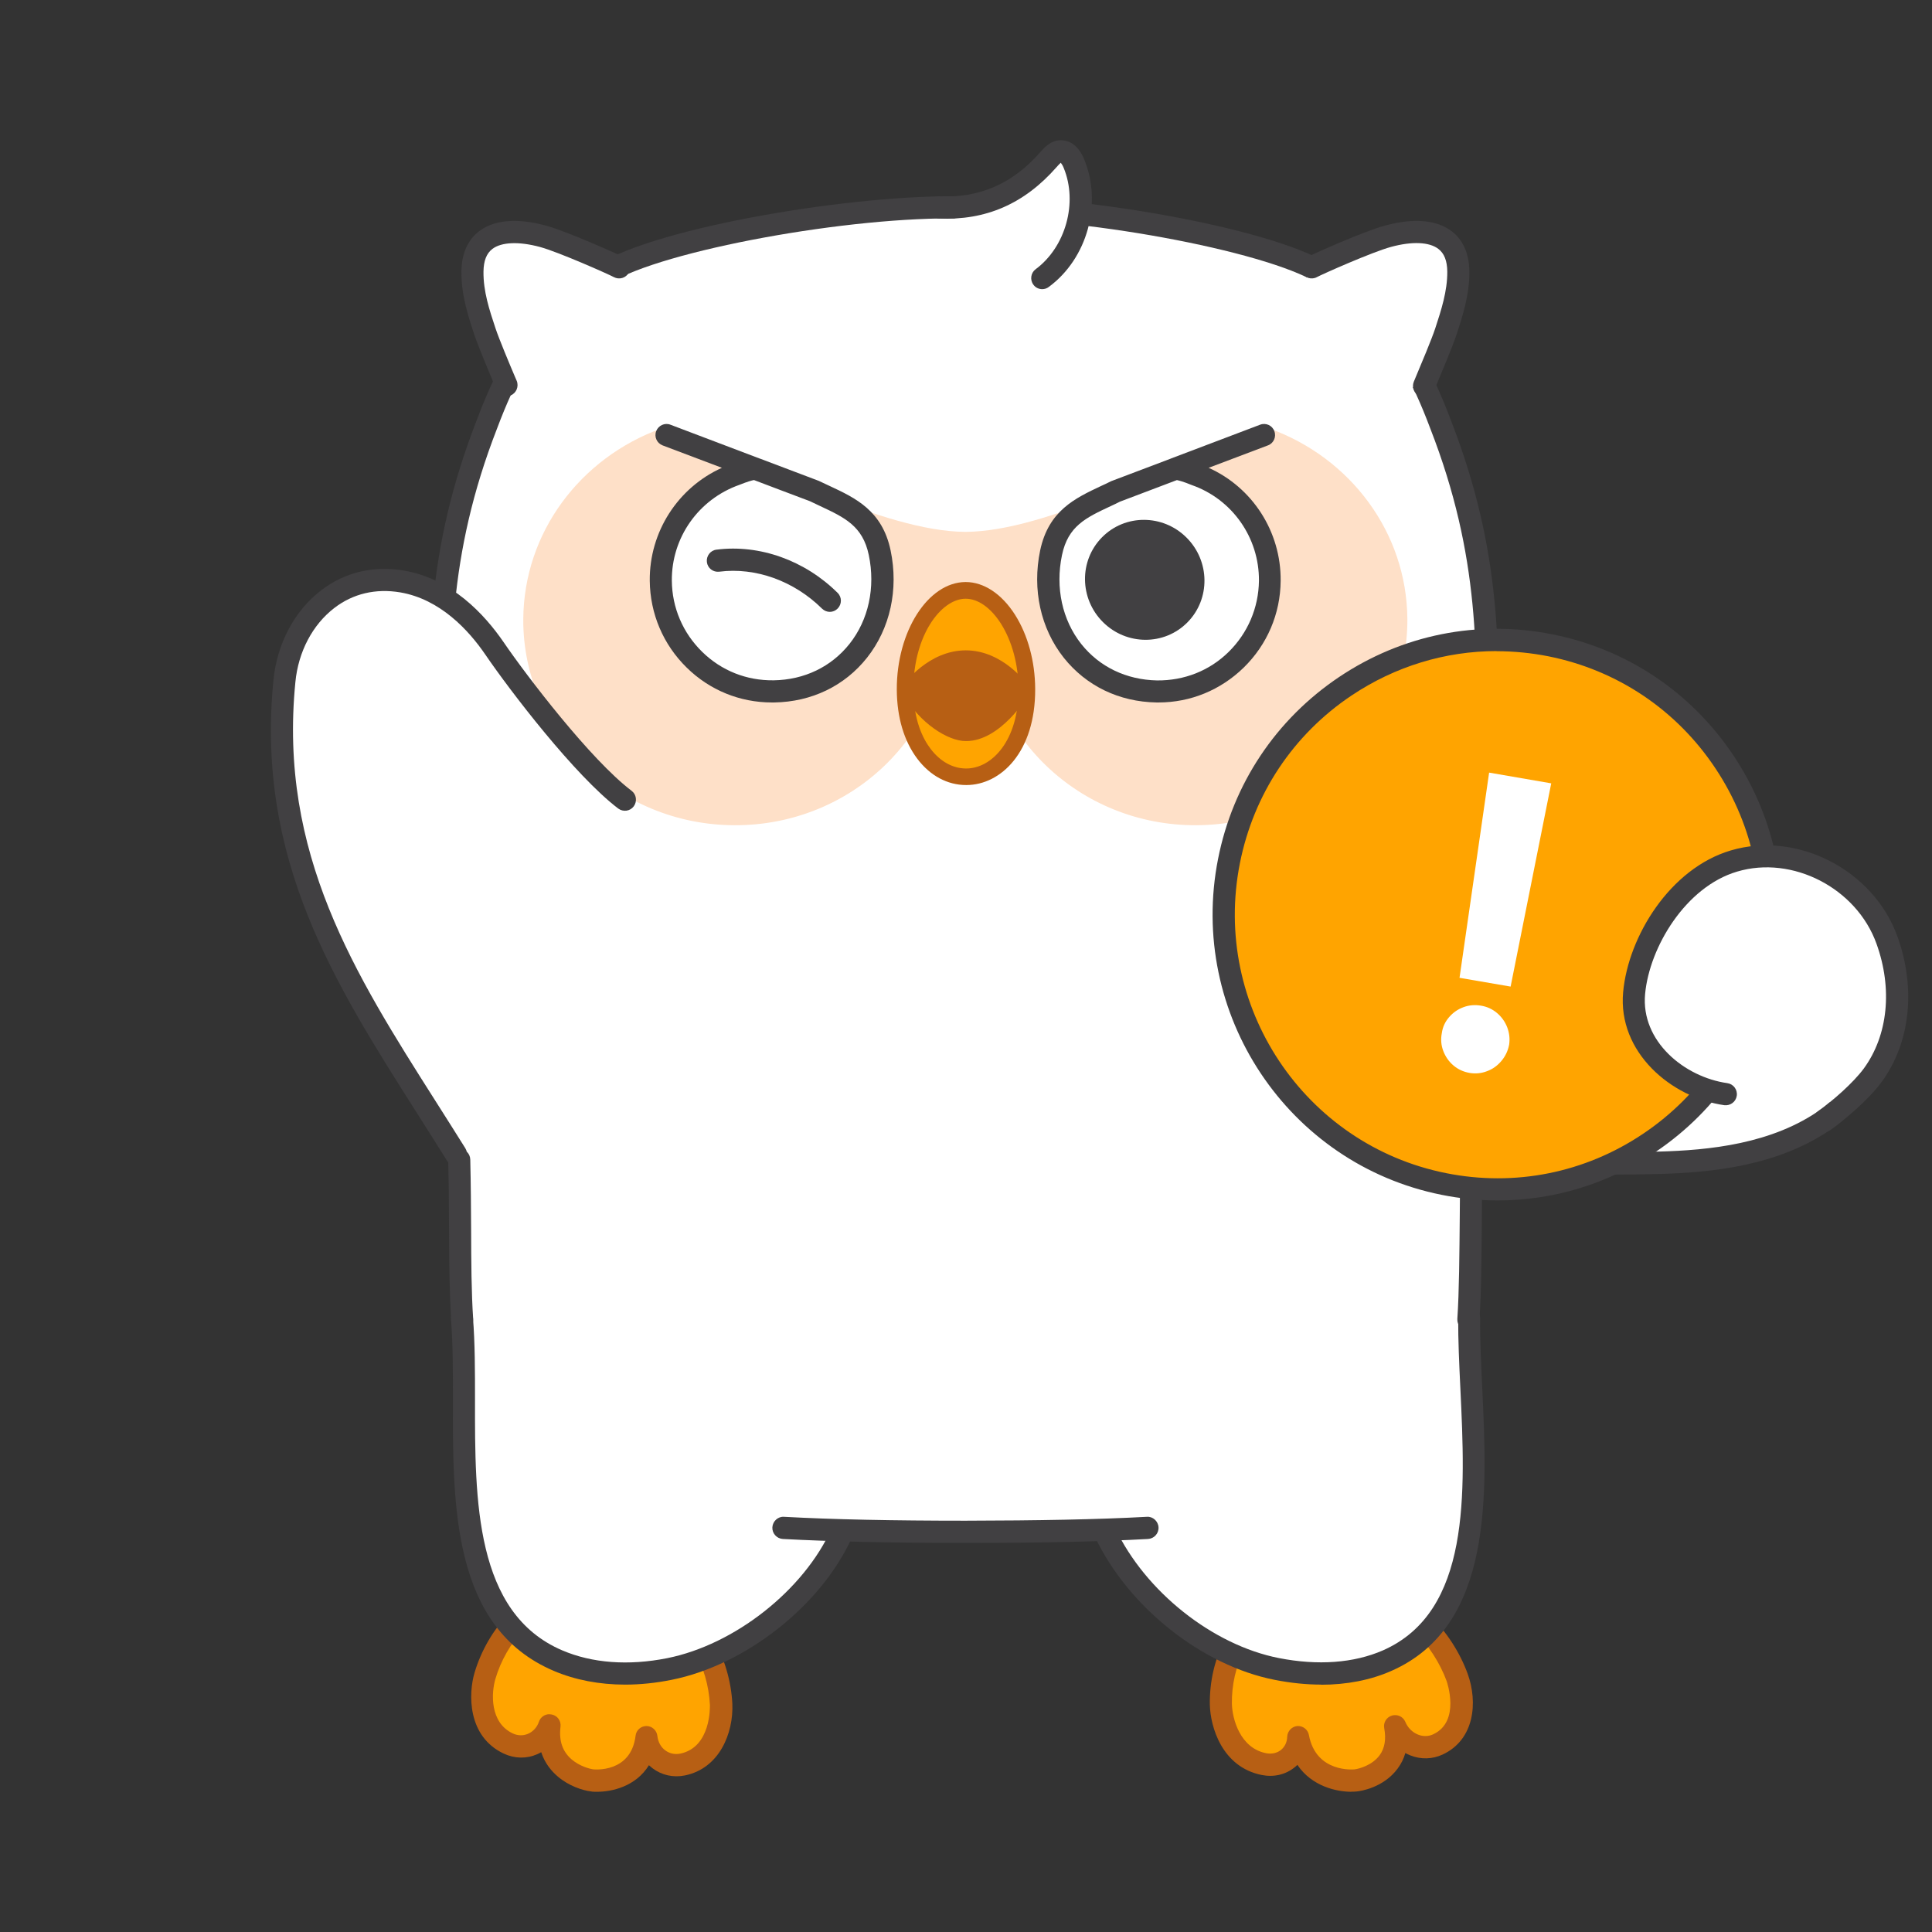 <svg width="116" height="116" viewBox="0 0 116 116" fill="none" xmlns="http://www.w3.org/2000/svg">
<rect x="0" y="0" width="116" height="116" fill="#333333" stroke="none"/>
<mask id="mask0_923_58894" style="mask-type:alpha" maskUnits="userSpaceOnUse" x="0" y="0" width="116" height="116">
<rect x="0.5" width="115" height="116" fill="#D9D9D9"/>
</mask>
<g mask="url(#mask0_923_58894)">
<path d="M96.4 51.405C98.781 52.553 101.118 53.803 103.39 55.148C105.283 56.274 107.279 57.349 108.699 59.068C111.051 61.897 112.784 64.924 109.762 67.103C106.813 69.223 103.121 69.713 99.589 69.808C92.985 69.984 86.337 69.516 79.812 68.478" fill="white"/>
<path d="M96.888 70.51C91.222 70.51 85.455 70.05 79.71 69.136C79.346 69.077 79.099 68.734 79.157 68.375C79.215 68.01 79.55 67.768 79.914 67.82C86.504 68.865 93.116 69.311 99.575 69.143C102.582 69.062 106.419 68.704 109.383 66.569C110.177 65.999 110.606 65.363 110.701 64.624C110.912 62.979 109.376 60.91 108.196 59.499C106.987 58.036 105.276 57.035 103.616 56.062L103.055 55.733C100.805 54.395 98.468 53.145 96.116 52.019C95.788 51.858 95.642 51.463 95.803 51.127C95.963 50.791 96.356 50.652 96.691 50.812C99.079 51.96 101.453 53.233 103.733 54.585L104.286 54.914C106.041 55.945 107.854 57.013 109.216 58.651C110.657 60.391 112.281 62.665 112.012 64.8C111.873 65.904 111.247 66.869 110.148 67.659C106.893 70.006 102.8 70.4 99.604 70.488C98.701 70.51 97.791 70.525 96.88 70.525L96.888 70.51Z" fill="#414042"/>
<path d="M27.02 50.045C27.165 59.842 27.172 68.558 28.381 79.73C28.622 81.946 29.379 85.726 30.682 87.568C33.18 91.063 40.549 91.012 43.768 91.502C45.901 91.824 52.425 92.073 57.96 91.977C63.494 92.08 70.018 91.824 72.152 91.502C75.37 91.012 82.739 91.071 85.237 87.568C86.548 85.726 87.298 81.946 87.538 79.73C88.747 68.565 88.754 59.85 88.9 50.045C88.9 50.045 84.924 48.626 57.96 48.524C30.995 48.626 27.02 50.045 27.02 50.045Z" fill="white"/>
<path d="M75.88 105.921C76.987 106.141 77.912 105.38 77.948 104.298C78.414 106.791 80.737 106.974 81.407 106.901C82.077 106.828 84.239 106.141 83.773 103.647C84.196 104.671 85.361 105.197 86.344 104.744C88.099 103.918 87.88 101.79 87.501 100.723C87.072 99.545 86.322 98.361 85.463 97.571C83.613 95.86 80.926 95.37 79.295 95.561C77.657 95.743 75.261 96.811 74.11 98.851C73.579 99.801 73.288 101.103 73.309 102.324C73.338 103.428 73.906 105.519 75.887 105.921H75.88Z" fill="#FFA400"/>
<path d="M81.137 107.581C80.264 107.581 78.771 107.266 77.897 105.965C77.839 106.023 77.781 106.075 77.722 106.119C77.176 106.557 76.47 106.718 75.749 106.572C73.368 106.089 72.669 103.684 72.64 102.338C72.618 100.978 72.945 99.553 73.528 98.522C74.766 96.321 77.271 95.114 79.215 94.895C81.072 94.69 83.955 95.283 85.907 97.081C86.824 97.929 87.654 99.209 88.121 100.496C88.74 102.207 88.536 104.451 86.621 105.343C86.009 105.629 85.317 105.651 84.676 105.395C84.574 105.351 84.472 105.307 84.378 105.256C84.283 105.592 84.13 105.899 83.919 106.184C83.06 107.354 81.647 107.544 81.487 107.559C81.392 107.574 81.276 107.574 81.152 107.574L81.137 107.581ZM77.941 103.633C78.254 103.633 78.531 103.859 78.589 104.174C79.018 106.469 81.298 106.236 81.319 106.236C81.589 106.206 82.39 105.994 82.834 105.387C83.14 104.971 83.234 104.43 83.111 103.764C83.045 103.428 83.249 103.099 83.577 103.004C83.904 102.909 84.247 103.07 84.378 103.384C84.523 103.735 84.8 104.013 85.15 104.152C85.448 104.269 85.776 104.261 86.052 104.13C87.713 103.355 86.868 100.971 86.861 100.942C86.46 99.845 85.761 98.763 84.997 98.054C83.351 96.533 80.912 96.036 79.353 96.211C77.802 96.387 75.676 97.388 74.678 99.172C74.213 100.006 73.943 101.176 73.965 102.309C73.987 103.187 74.445 104.949 76.011 105.263C76.346 105.329 76.666 105.263 76.907 105.073C77.14 104.883 77.278 104.605 77.285 104.276C77.3 103.94 77.562 103.662 77.897 103.633C77.912 103.633 77.933 103.633 77.948 103.633H77.941Z" fill="#B75F14"/>
<path d="M89.176 49.87C89.249 41.205 90.043 34.625 86.489 25.485C84.225 19.453 81.989 17.998 79.426 16.419C76.033 14.335 64.622 12.309 57.952 12.456H57.741C51.071 12.309 39.661 14.335 36.267 16.419C33.704 17.998 31.469 19.453 29.204 25.485C25.651 34.625 26.444 41.213 26.517 49.87" fill="white"/>
<path d="M89.176 50.542C88.812 50.542 88.514 50.235 88.521 49.869C88.528 48.583 88.557 47.34 88.586 46.126C88.732 39.297 88.863 33.396 85.878 25.733C83.657 19.804 81.538 18.502 79.091 16.989C75.916 15.036 64.673 12.967 57.981 13.121H57.756C51.049 12.967 39.806 15.036 36.631 16.989C34.185 18.495 32.066 19.804 29.845 25.726C26.859 33.396 26.99 39.297 27.136 46.126C27.165 47.34 27.187 48.583 27.202 49.869C27.202 50.235 26.91 50.542 26.546 50.542C26.182 50.542 25.884 50.25 25.884 49.884C25.876 48.604 25.847 47.361 25.818 46.155C25.665 39.18 25.541 33.155 28.614 25.251C30.995 18.912 33.398 17.427 35.947 15.855C39.617 13.596 51.377 11.651 57.778 11.79H57.974C64.375 11.629 76.12 13.596 79.79 15.855C82.339 17.427 84.742 18.912 87.123 25.258C90.196 33.162 90.065 39.18 89.919 46.155C89.89 47.361 89.868 48.597 89.853 49.884C89.853 50.25 89.555 50.542 89.191 50.542H89.176Z" fill="#414042"/>
<path d="M31.418 37.191C31.389 43.983 37.061 49.518 44.081 49.548C51.1 49.584 56.824 44.108 56.853 37.315H59.066C59.103 44.108 64.819 49.584 71.838 49.548C78.858 49.511 84.523 43.976 84.501 37.191C84.472 31.941 81.05 27.481 76.251 25.741C70.098 27.949 62.875 31.912 57.96 31.934C53.044 31.904 45.814 27.942 39.668 25.741C34.869 27.488 31.447 31.941 31.418 37.191Z" fill="#FEE0C8"/>
<path d="M54.34 41.41C54.355 44.685 56.103 46.645 58.018 46.638C59.933 46.63 61.659 44.649 61.644 41.38C61.63 38.105 59.875 35.443 57.967 35.451C56.059 35.458 54.326 38.141 54.34 41.41Z" fill="#FFA400"/>
<path d="M58.003 47.135C56.882 47.135 55.841 46.572 55.076 45.556C54.282 44.503 53.853 43.07 53.845 41.41C53.831 37.915 55.717 34.961 57.967 34.946H57.981C59.074 34.946 60.151 35.663 60.945 36.913C61.717 38.134 62.147 39.714 62.154 41.373C62.168 45.146 60.093 47.128 58.032 47.135H58.018H58.003ZM57.981 35.948H57.974C56.481 35.955 54.828 38.2 54.843 41.41C54.85 43.23 55.404 44.342 55.87 44.956C56.445 45.716 57.202 46.141 58.003 46.141H58.018C59.547 46.141 61.164 44.466 61.149 41.381C61.149 39.911 60.77 38.514 60.1 37.447C59.496 36.496 58.724 35.948 57.981 35.948Z" fill="#B75F14"/>
<path d="M61.331 41.461C61.331 41.461 59.809 44.006 57.989 43.998C57.078 43.998 55.549 43.026 54.646 41.425C54.646 41.425 55.972 39.553 57.989 39.553C60.006 39.553 61.331 41.461 61.331 41.461Z" fill="#B75F14"/>
<path d="M58.003 44.496H57.989C56.918 44.496 55.215 43.428 54.217 41.666C54.122 41.498 54.13 41.286 54.246 41.132C54.304 41.044 55.746 39.048 57.989 39.048C60.232 39.048 61.681 41.081 61.739 41.169C61.848 41.33 61.855 41.542 61.761 41.71C61.695 41.827 60.071 44.496 58.003 44.496ZM55.265 41.468C56.117 42.792 57.37 43.494 57.996 43.501C59.088 43.501 60.195 42.236 60.712 41.49C60.297 41.015 59.292 40.05 57.989 40.05C56.685 40.05 55.666 41.001 55.258 41.468H55.265Z" fill="#B75F14"/>
<path d="M75.902 26.128C74.482 26.669 70.521 28.161 67.004 29.492C65.249 30.347 63.596 30.845 63.1 33.184C62.19 37.513 65.045 41.432 69.45 41.505C73.164 41.571 76.208 38.588 76.244 34.866C76.273 31.919 74.402 29.411 71.773 28.483C70.754 28.066 70.535 28.146 70.535 28.146" fill="white"/>
<path d="M69.574 42.177C69.53 42.177 69.487 42.177 69.443 42.177C67.193 42.141 65.219 41.183 63.872 39.494C62.481 37.739 61.965 35.392 62.452 33.052C62.955 30.654 64.564 29.908 66.115 29.177C66.312 29.089 66.516 28.994 66.712 28.892L70.266 27.547C70.266 27.547 70.295 27.539 70.302 27.532C70.309 27.525 70.331 27.525 70.338 27.517L75.661 25.499C76.004 25.368 76.39 25.543 76.513 25.887C76.644 26.23 76.47 26.618 76.127 26.742L72.567 28.088C75.195 29.265 76.921 31.919 76.892 34.873C76.877 36.854 76.084 38.704 74.671 40.086C73.287 41.432 71.482 42.177 69.559 42.177H69.574ZM70.659 28.826L67.244 30.12C67.091 30.201 66.887 30.296 66.683 30.391C65.198 31.085 64.127 31.583 63.763 33.33C63.355 35.282 63.778 37.227 64.921 38.668C66.013 40.042 67.63 40.817 69.472 40.854C71.096 40.869 72.618 40.276 73.768 39.143C74.919 38.01 75.567 36.496 75.589 34.873C75.61 32.292 73.994 29.981 71.562 29.126C71.03 28.907 70.768 28.848 70.666 28.826H70.659Z" fill="#414042"/>
<path d="M71.298 37.365C72.682 35.962 72.654 33.682 71.236 32.273C69.819 30.864 67.548 30.859 66.165 32.262C64.781 33.666 64.809 35.946 66.226 37.355C67.644 38.764 69.915 38.768 71.298 37.365Z" fill="#414042"/>
<path d="M56.387 12.456C59.256 12.573 61.331 11.417 62.933 9.589C63.137 9.355 63.377 9.085 63.69 9.085C64.069 9.085 64.331 9.472 64.477 9.823C65.452 12.192 64.629 15.176 62.576 16.697" fill="white"/>
<path d="M62.576 17.362C62.372 17.362 62.168 17.267 62.045 17.091C61.826 16.799 61.892 16.375 62.183 16.163C63.989 14.825 64.724 12.156 63.865 10.079C63.8 9.911 63.727 9.823 63.69 9.772C63.617 9.831 63.508 9.955 63.443 10.028C61.513 12.229 59.205 13.245 56.365 13.121C56.001 13.106 55.717 12.792 55.731 12.426C55.746 12.061 56.037 11.761 56.423 11.79C58.819 11.893 60.799 11.03 62.445 9.151C62.7 8.865 63.079 8.427 63.69 8.419H63.705C64.054 8.419 64.688 8.573 65.096 9.567C66.195 12.229 65.285 15.526 62.969 17.23C62.853 17.318 62.715 17.362 62.576 17.362Z" fill="#414042"/>
<path d="M66.37 92.043C68.314 96.138 72.611 99.414 76.666 100.211C78.924 100.657 81.268 100.598 83.307 99.706C90.341 96.613 88.164 86.004 88.23 79.153" fill="white"/>
<path d="M79.331 101.146C78.436 101.146 77.496 101.051 76.535 100.861C72.174 100.006 67.746 96.489 65.766 92.321C65.605 91.992 65.751 91.59 66.079 91.436C66.406 91.275 66.807 91.422 66.96 91.751C68.766 95.56 72.807 98.77 76.783 99.552C79.135 100.013 81.29 99.852 83.031 99.092C88.317 96.767 87.982 89.652 87.683 83.379C87.611 81.873 87.545 80.454 87.552 79.145C87.552 78.78 87.851 78.487 88.215 78.487C88.579 78.487 88.878 78.794 88.87 79.16C88.856 80.432 88.929 81.836 88.994 83.32C89.3 89.689 89.671 97.622 83.547 100.32C82.295 100.876 80.853 101.154 79.309 101.154L79.331 101.146Z" fill="#414042"/>
<path d="M85.543 23.072C85.615 22.882 85.827 22.304 85.899 22.114C86.183 21.361 86.547 20.63 86.81 19.848C87.268 18.458 87.836 16.93 87.341 15.475C86.817 13.94 84.611 13.859 83.351 14.166C82.135 14.43 81.05 14.883 79.957 15.482C79.652 15.651 78.902 16.023 78.596 16.199C78.596 16.199 77.329 19.051 80.613 21.77C83.402 24.081 85.543 23.065 85.543 23.065V23.072Z" fill="white"/>
<path d="M85.499 23.84C85.419 23.84 85.332 23.825 85.251 23.789C84.909 23.65 84.749 23.262 84.887 22.919L85.033 22.568C85.317 21.895 85.98 20.316 86.176 19.709C86.533 18.619 86.904 17.486 86.897 16.309C86.89 15.658 86.715 15.212 86.358 14.942C85.812 14.525 84.778 14.481 83.518 14.825C82.404 15.124 79.375 16.47 79.069 16.638C78.749 16.813 78.341 16.689 78.166 16.367C77.992 16.046 78.115 15.636 78.436 15.461C78.785 15.271 81.916 13.874 83.176 13.538C84.37 13.216 86.023 13.019 87.159 13.881C87.64 14.247 88.208 14.956 88.222 16.294C88.237 17.698 87.815 18.992 87.436 20.133C87.218 20.791 86.57 22.341 86.256 23.087L86.118 23.423C86.016 23.679 85.761 23.84 85.506 23.84H85.499Z" fill="#414042"/>
<path d="M40.017 26.128C41.437 26.669 45.399 28.161 48.916 29.492C50.67 30.347 52.324 30.845 52.819 33.184C53.729 37.513 50.874 41.432 46.469 41.505C42.755 41.571 39.712 38.588 39.675 34.866C39.646 31.919 41.517 29.411 44.146 28.483C45.166 28.066 45.384 28.146 45.384 28.146" fill="white"/>
<path d="M46.345 42.177C44.423 42.177 42.61 41.439 41.233 40.086C39.821 38.704 39.034 36.854 39.013 34.873C38.983 31.934 40.702 29.279 43.345 28.088C41.787 27.495 40.483 27.006 39.784 26.742C39.442 26.611 39.267 26.23 39.398 25.887C39.53 25.543 39.916 25.368 40.251 25.499C41.197 25.858 43.272 26.647 45.595 27.525C45.595 27.525 45.61 27.525 45.617 27.532C45.617 27.532 45.632 27.532 45.639 27.539C46.789 27.971 47.998 28.431 49.156 28.87C49.411 28.994 49.615 29.089 49.811 29.177C51.362 29.901 52.972 30.654 53.474 33.052C53.962 35.392 53.445 37.739 52.054 39.494C50.714 41.183 48.734 42.141 46.484 42.177C46.44 42.177 46.396 42.177 46.353 42.177H46.345ZM45.26 28.826C45.158 28.841 44.904 28.907 44.394 29.111C41.933 29.981 40.316 32.285 40.338 34.866C40.352 36.489 41.001 38.002 42.158 39.136C43.316 40.269 44.823 40.869 46.455 40.847C48.297 40.817 49.913 40.035 51.005 38.66C52.149 37.22 52.571 35.275 52.163 33.323C51.799 31.583 50.722 31.078 49.243 30.384C49.039 30.288 48.836 30.194 48.624 30.091C47.525 29.674 46.367 29.243 45.26 28.819V28.826Z" fill="#414042"/>
<path d="M49.826 36.738C49.658 36.738 49.491 36.672 49.36 36.548C47.678 34.881 45.37 34.047 43.185 34.325C42.814 34.369 42.486 34.113 42.442 33.747C42.399 33.382 42.654 33.045 43.018 33.002C45.603 32.672 48.326 33.645 50.292 35.597C50.554 35.853 50.554 36.277 50.292 36.54C50.161 36.672 49.993 36.738 49.819 36.738H49.826Z" fill="#414042"/>
<path d="M30.384 23.072C30.311 22.882 30.1 22.304 30.027 22.114C29.743 21.361 29.379 20.63 29.117 19.848C28.658 18.458 28.09 16.93 28.585 15.475C29.11 13.94 31.316 13.859 32.575 14.166C33.792 14.43 34.877 14.883 35.969 15.482C36.275 15.651 36.864 15.958 37.17 16.133C37.17 16.133 38.889 19.424 35.605 22.143C32.816 24.454 30.377 23.065 30.377 23.065L30.384 23.072Z" fill="white"/>
<path d="M30.406 23.789C30.143 23.789 29.896 23.635 29.794 23.379L29.692 23.131C29.401 22.436 28.716 20.798 28.491 20.133C28.112 18.992 27.689 17.705 27.704 16.294C27.719 14.956 28.294 14.24 28.767 13.881C29.903 13.019 31.556 13.216 32.75 13.538C34.01 13.874 37.141 15.278 37.491 15.461C37.811 15.636 37.935 16.038 37.76 16.367C37.585 16.689 37.185 16.813 36.857 16.638C36.551 16.47 33.522 15.124 32.408 14.825C31.148 14.488 30.114 14.532 29.568 14.942C29.211 15.212 29.037 15.658 29.029 16.309C29.015 17.493 29.386 18.619 29.75 19.709C29.954 20.33 30.624 21.932 30.915 22.612L31.025 22.867C31.163 23.204 31.003 23.599 30.668 23.738C30.588 23.774 30.5 23.789 30.413 23.789H30.406Z" fill="#414042"/>
<path d="M88.164 79.899C88.164 79.899 88.135 79.899 88.121 79.899C87.756 79.877 87.48 79.555 87.501 79.19C87.611 77.544 87.625 75.322 87.647 72.967C87.654 71.454 87.669 69.896 87.705 68.441C87.713 68.076 87.997 67.769 88.383 67.791C88.747 67.798 89.038 68.105 89.031 68.471C88.994 69.918 88.98 71.461 88.972 72.967C88.958 75.344 88.943 77.581 88.827 79.27C88.805 79.621 88.514 79.892 88.164 79.892V79.899Z" fill="#414042"/>
<path d="M40.971 105.943C39.886 106.155 38.925 105.38 38.816 104.298C38.517 106.813 36.224 106.981 35.554 106.901C34.884 106.82 32.699 106.118 32.998 103.603C32.641 104.634 31.527 105.16 30.522 104.693C28.731 103.852 28.804 101.702 29.117 100.635C29.466 99.45 30.136 98.266 30.937 97.469C32.656 95.758 35.292 95.282 36.923 95.48C38.561 95.677 41.008 96.767 42.275 98.836C42.865 99.801 43.236 101.11 43.294 102.345C43.338 103.457 42.908 105.563 40.971 105.957V105.943Z" fill="#FFA400"/>
<path d="M35.838 107.581C35.699 107.581 35.583 107.581 35.481 107.559C34.978 107.5 34.148 107.23 33.493 106.667C33.122 106.352 32.714 105.877 32.495 105.205C32.415 105.248 32.335 105.292 32.248 105.329C31.607 105.607 30.901 105.592 30.253 105.292C28.039 104.254 28.126 101.666 28.491 100.437C28.876 99.129 29.619 97.842 30.478 96.986C32.306 95.173 35.146 94.581 37.01 94.807C38.94 95.041 41.496 96.262 42.85 98.478C43.484 99.516 43.906 100.942 43.971 102.302C44.044 104.086 43.178 106.184 41.117 106.601C40.425 106.74 39.733 106.586 39.18 106.17C39.107 106.111 39.034 106.053 38.962 105.987C38.168 107.274 36.726 107.581 35.852 107.581H35.838ZM32.998 102.931C33.049 102.931 33.1 102.931 33.144 102.945C33.478 103.018 33.697 103.333 33.653 103.676C33.551 104.532 33.777 105.175 34.338 105.651C34.811 106.045 35.394 106.206 35.634 106.235C35.656 106.235 37.884 106.477 38.161 104.217C38.197 103.881 38.481 103.633 38.816 103.633C39.151 103.633 39.435 103.896 39.471 104.232C39.508 104.583 39.675 104.897 39.945 105.095C40.2 105.285 40.513 105.351 40.833 105.292C42.704 104.912 42.624 102.463 42.624 102.36C42.566 101.22 42.224 100.028 41.7 99.172C40.578 97.344 38.394 96.314 36.828 96.123C35.27 95.941 32.903 96.423 31.389 97.929C30.682 98.631 30.063 99.713 29.743 100.81C29.495 101.651 29.401 103.428 30.791 104.079C31.09 104.217 31.41 104.225 31.702 104.1C32.008 103.969 32.248 103.706 32.357 103.377C32.452 103.099 32.707 102.923 32.983 102.923L32.998 102.931Z" fill="#B75F14"/>
<path d="M50.539 92.043C48.697 96.138 44.183 99.414 40.185 100.211C37.964 100.657 35.612 100.598 33.508 99.706C26.248 96.613 28.301 86.004 27.741 79.153" fill="white"/>
<path d="M37.534 101.147C35.991 101.147 34.534 100.869 33.245 100.32C27.172 97.732 27.18 90.479 27.194 84.081C27.194 82.334 27.194 80.681 27.078 79.204C27.049 78.838 27.318 78.517 27.682 78.487C28.046 78.458 28.367 78.729 28.396 79.094C28.52 80.623 28.52 82.304 28.52 84.081C28.512 90.062 28.505 96.847 33.762 99.092C35.561 99.86 37.731 100.02 40.054 99.56C44.117 98.748 48.268 95.473 49.935 91.766C50.088 91.429 50.474 91.283 50.816 91.429C51.151 91.583 51.297 91.978 51.151 92.314C49.323 96.379 44.765 99.977 40.316 100.861C39.369 101.051 38.437 101.147 37.542 101.147H37.534Z" fill="#414042"/>
<path d="M27.755 79.899C27.413 79.899 27.114 79.628 27.093 79.277C26.983 77.618 26.969 75.79 26.961 73.852C26.961 72.536 26.947 71.139 26.91 69.655C26.903 69.29 27.187 68.982 27.558 68.975C27.937 68.975 28.228 69.253 28.236 69.626C28.272 71.125 28.279 72.529 28.287 73.852C28.294 75.768 28.301 77.574 28.41 79.197C28.432 79.562 28.156 79.884 27.791 79.906C27.777 79.906 27.762 79.906 27.748 79.906L27.755 79.899Z" fill="#414042"/>
<path d="M58.346 92.636H57.581C53.409 92.636 49.848 92.555 47.001 92.402C46.636 92.38 46.353 92.065 46.374 91.7C46.396 91.334 46.717 91.042 47.074 91.071C49.986 91.232 53.627 91.305 57.967 91.305C62.285 91.297 65.948 91.232 68.86 91.071C69.217 91.042 69.538 91.334 69.559 91.7C69.581 92.065 69.297 92.38 68.933 92.402C66.086 92.562 62.525 92.636 58.346 92.636Z" fill="#414042"/>
<path d="M89.89 71.403C98.959 71.403 106.31 64.021 106.31 54.915C106.31 45.809 98.959 38.427 89.89 38.427C80.821 38.427 73.47 45.809 73.47 54.915C73.47 64.021 80.821 71.403 89.89 71.403Z" fill="#FFA400"/>
<path d="M89.926 72.075C88.805 72.075 87.676 71.966 86.555 71.739C77.314 69.889 71.3 60.844 73.135 51.566C74.023 47.069 76.608 43.194 80.402 40.649C84.196 38.105 88.747 37.191 93.225 38.09C97.703 38.982 101.563 41.578 104.097 45.387C106.631 49.197 107.534 53.774 106.645 58.263C105.757 62.76 103.172 66.635 99.378 69.18C96.538 71.088 93.269 72.075 89.926 72.075ZM89.861 39.092C86.781 39.092 83.766 40.006 81.145 41.761C77.642 44.108 75.268 47.683 74.445 51.829C72.749 60.384 78.297 68.734 86.824 70.437C90.953 71.263 95.155 70.423 98.65 68.076C102.152 65.729 104.526 62.153 105.349 58.007C106.172 53.862 105.334 49.643 102.997 46.133C100.66 42.616 97.099 40.233 92.97 39.406C91.936 39.202 90.895 39.099 89.861 39.099V39.092Z" fill="#414042"/>
<path d="M108.808 66.555C109.82 65.904 110.992 66.387 111.713 65.392C116.57 58.739 111.335 49.285 103.529 51.895C100.317 52.97 98.49 55.434 98.41 58.768C98.337 61.809 98.497 62.336 100.587 64.493L104.643 67.184L108.808 66.547V66.555Z" fill="white"/>
<path d="M109.529 67.937C109.318 67.937 109.114 67.842 108.99 67.659C108.779 67.359 108.844 66.942 109.143 66.73C110.031 66.102 111.269 65.019 111.91 64.149C113.359 62.16 113.643 59.367 112.667 56.662C111.466 53.321 107.621 51.339 104.293 52.334C101.213 53.248 99.036 56.859 98.774 59.682C98.511 62.519 101.133 64.668 103.711 65.034C104.075 65.085 104.33 65.421 104.279 65.787C104.228 66.153 103.893 66.401 103.529 66.357C100.346 65.904 97.121 63.184 97.456 59.565C97.761 56.238 100.259 52.143 103.922 51.061C107.912 49.877 112.485 52.239 113.92 56.216C115.048 59.338 114.699 62.599 112.988 64.946C112.157 66.087 110.672 67.293 109.922 67.827C109.805 67.907 109.674 67.951 109.536 67.951L109.529 67.937Z" fill="#414042"/>
<path d="M27.376 69.304C21.951 60.566 15.915 52.706 17.08 40.898C17.437 37.293 20.255 34.251 24.158 34.917C26.532 35.319 28.41 37.052 29.706 38.938C31.228 41.161 35.059 46.14 37.534 48.012" fill="white"/>
<path d="M27.377 69.969C27.158 69.969 26.94 69.86 26.816 69.655C26.233 68.719 25.643 67.79 25.054 66.862C20.066 59.009 15.354 51.595 16.418 40.832C16.636 38.639 17.677 36.679 19.272 35.451C20.699 34.354 22.425 33.945 24.26 34.259C27.107 34.749 29.08 36.869 30.238 38.558C31.614 40.576 35.467 45.621 37.92 47.479C38.212 47.698 38.27 48.115 38.051 48.414C37.833 48.707 37.418 48.766 37.12 48.546C34.513 46.565 30.624 41.476 29.146 39.311C28.134 37.827 26.423 35.977 24.034 35.568C22.563 35.319 21.194 35.641 20.073 36.504C18.77 37.505 17.91 39.129 17.735 40.957C16.716 51.259 21.311 58.49 26.168 66.138C26.758 67.067 27.347 67.995 27.937 68.939C28.134 69.253 28.039 69.662 27.726 69.86C27.617 69.926 27.493 69.962 27.377 69.962V69.969Z" fill="#414042"/>
<path d="M87.269 63.974C86.992 63.74 86.788 63.447 86.657 63.104C86.526 62.76 86.497 62.402 86.569 62.029C86.62 61.663 86.766 61.349 87.006 61.071C87.247 60.793 87.531 60.596 87.873 60.471C88.208 60.347 88.565 60.318 88.936 60.384C89.285 60.442 89.606 60.589 89.883 60.822C90.159 61.056 90.363 61.342 90.494 61.678C90.625 62.022 90.662 62.365 90.611 62.724C90.538 63.096 90.385 63.418 90.145 63.703C89.904 63.988 89.62 64.193 89.278 64.317C88.936 64.449 88.594 64.478 88.237 64.42C87.865 64.354 87.545 64.208 87.269 63.974ZM90.698 59.236L87.632 58.709L89.409 46.389L93.138 47.033L90.698 59.243V59.236Z" fill="white"/>
</g>
</svg>
